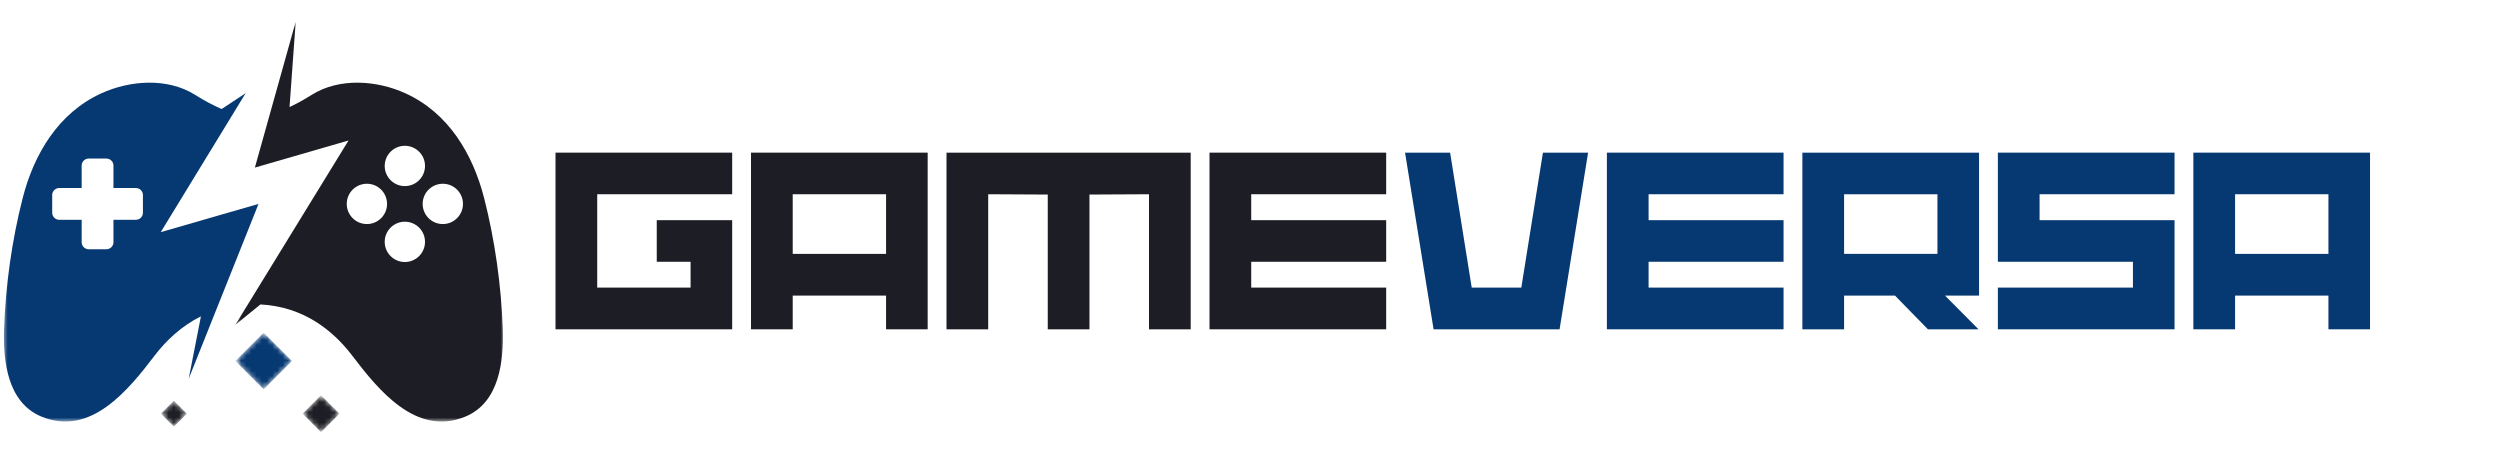 <svg width="482" height="89" viewBox="0 0 482 89" fill="none" xmlns="http://www.w3.org/2000/svg">
<mask id="mask0_2950_931" style="mask-type:luminance" maskUnits="userSpaceOnUse" x="45" y="4" width="53" height="78">
<path d="M45.333 4.198H97.333V81.333H45.333V4.198Z" fill="white"/>
</mask>
<g mask="url(#mask0_2950_931)">
<path d="M96.932 63.37C96.645 55.042 95.406 46.271 93.348 38.224C91.171 29.693 86.463 21.771 78.187 18C72.588 15.443 65.385 14.963 60.098 18.287C58.562 19.25 57.145 20.026 55.822 20.641L57.01 4.203L49.14 32.312L67.197 27.088L51.38 52.839L49.437 56.005L47.791 58.682L45.369 62.63L50.218 58.693C58.614 59.146 64.239 63.755 67.932 68.594C72.926 75.146 80.228 84.25 89.718 80.323C96.307 77.599 97.14 69.583 96.926 63.37H96.932ZM78.057 28.109C80.203 28.109 81.942 29.849 81.942 31.995C81.942 34.141 80.203 35.88 78.057 35.88C75.911 35.88 74.171 34.141 74.171 31.995C74.171 29.849 75.911 28.109 78.057 28.109ZM70.739 43.198C68.593 43.198 66.853 41.458 66.853 39.312C66.853 37.167 68.593 35.427 70.739 35.427C72.885 35.427 74.624 37.167 74.624 39.312C74.624 41.458 72.885 43.198 70.739 43.198ZM78.057 50.516C75.911 50.516 74.171 48.776 74.171 46.63C74.171 44.484 75.911 42.745 78.057 42.745C80.203 42.745 81.942 44.484 81.942 46.63C81.942 48.776 80.203 50.516 78.057 50.516ZM85.374 43.198C83.228 43.198 81.489 41.458 81.489 39.312C81.489 37.167 83.228 35.427 85.374 35.427C87.52 35.427 89.26 37.167 89.26 39.312C89.26 41.458 87.52 43.198 85.374 43.198Z" fill="#1D1E25"/>
</g>
<mask id="mask1_2950_931" style="mask-type:luminance" maskUnits="userSpaceOnUse" x="0" y="14" width="51" height="68">
<path d="M0.567 14.667H50.666V81.333H0.567V14.667Z" fill="white"/>
</mask>
<g mask="url(#mask1_2950_931)">
<path d="M49.844 39.312L30.99 44.76L47.359 17.969L42.734 21.016C41.177 20.354 39.484 19.463 37.615 18.286C32.328 14.963 25.13 15.443 19.526 18C11.255 21.771 6.542 29.693 4.365 38.224C2.307 46.271 1.073 55.042 0.787 63.37C0.573 69.583 1.412 77.599 7.995 80.323C17.485 84.25 24.787 75.146 29.781 68.594C32 65.687 34.938 62.88 38.74 60.989L36.386 73.01L49.844 39.312ZM27.557 41.016C27.557 41.766 26.948 42.375 26.193 42.375H21.875V46.698C21.875 47.448 21.266 48.057 20.511 48.057H17.104C16.354 48.057 15.745 47.448 15.745 46.698V42.375H11.422C10.672 42.375 10.063 41.766 10.063 41.016V37.609C10.063 36.859 10.672 36.25 11.422 36.25H15.745V31.927C15.745 31.177 16.354 30.568 17.104 30.568H20.511C21.266 30.568 21.875 31.177 21.875 31.927V36.25H26.193C26.948 36.25 27.557 36.859 27.557 37.609V41.016Z" fill="#063872"/>
</g>
<mask id="mask2_2950_931" style="mask-type:luminance" maskUnits="userSpaceOnUse" x="45" y="64" width="13" height="12">
<path d="M45.333 64H57.333V76H45.333V64Z" fill="white"/>
</mask>
<g mask="url(#mask2_2950_931)">
<mask id="mask3_2950_931" style="mask-type:luminance" maskUnits="userSpaceOnUse" x="45" y="64" width="12" height="12">
<path d="M45.385 69.599L50.838 64.146L56.291 69.599L50.838 75.052L45.385 69.599Z" fill="white"/>
</mask>
<g mask="url(#mask3_2950_931)">
<path d="M45.385 69.599L50.838 64.146L56.291 69.599L50.838 75.052L45.385 69.599Z" fill="#063872"/>
</g>
</g>
<mask id="mask4_2950_931" style="mask-type:luminance" maskUnits="userSpaceOnUse" x="30" y="76" width="8" height="7">
<path d="M30.667 76H37.334V82.667H30.667V76Z" fill="white"/>
</mask>
<g mask="url(#mask4_2950_931)">
<mask id="mask5_2950_931" style="mask-type:luminance" maskUnits="userSpaceOnUse" x="31" y="77" width="6" height="6">
<path d="M31.021 79.766L33.522 77.266L36.022 79.766L33.522 82.266L31.021 79.766Z" fill="white"/>
</mask>
<g mask="url(#mask5_2950_931)">
<path d="M31.021 79.766L33.522 77.266L36.022 79.766L33.522 82.266L31.021 79.766Z" fill="#1D1E25"/>
</g>
</g>
<mask id="mask6_2950_931" style="mask-type:luminance" maskUnits="userSpaceOnUse" x="57" y="76" width="10" height="8">
<path d="M57.333 76H66.666V84H57.333V76Z" fill="white"/>
</mask>
<g mask="url(#mask6_2950_931)">
<mask id="mask7_2950_931" style="mask-type:luminance" maskUnits="userSpaceOnUse" x="58" y="76" width="8" height="8">
<path d="M58.338 79.766L61.89 76.208L65.447 79.766L61.89 83.323L58.338 79.766Z" fill="white"/>
</mask>
<g mask="url(#mask7_2950_931)">
<path d="M58.338 79.766L61.89 76.208L65.447 79.766L61.89 83.323L58.338 79.766Z" fill="#1D1E25"/>
</g>
</g>
<path d="M141.164 63.49H107.102V29.428H141.164V37.449H115.143V55.449H133.143V50.47H126.622V42.449H141.164V63.49Z" fill="#1D1E25"/>
<path d="M178.855 29.428V63.49H170.835V56.99H152.835V63.49H144.793V29.428H178.855ZM152.835 48.949H170.835V37.449H152.835V48.949Z" fill="#1D1E25"/>
<path d="M229.569 29.428V63.49H221.527V37.449L210.048 37.511V63.49H202.006V37.511L190.527 37.449V63.49H182.485V29.428H229.569Z" fill="#1D1E25"/>
<path d="M267.255 37.449H241.234V42.449H267.255V50.47H241.234V55.449H267.255V63.49H233.192V29.428H267.255V37.449Z" fill="#1D1E25"/>
<path d="M306.185 29.428L300.685 63.49H276.394L270.894 29.428H279.581L283.748 55.449H293.31L297.477 29.428H306.185Z" fill="#063872"/>
<path d="M343.868 37.449H317.847V42.449H343.868V50.47H317.847V55.449H343.868V63.49H309.806V29.428H343.868V37.449Z" fill="#063872"/>
<path d="M347.497 29.428H381.56V56.99H374.997L381.455 63.49H371.705L365.351 56.99H355.539V63.49H347.497V29.428ZM355.539 48.949H373.539V37.449H355.539V48.949Z" fill="#063872"/>
<path d="M385.188 55.449H411.23V50.47H385.188V29.428H419.251V37.449H393.23V42.449H419.251V63.49H385.188V55.449Z" fill="#063872"/>
<path d="M456.943 29.428V63.49H448.923V56.99H430.923V63.49H422.881V29.428H456.943ZM430.923 48.949H448.923V37.449H430.923V48.949Z" fill="#063872"/>
</svg>
